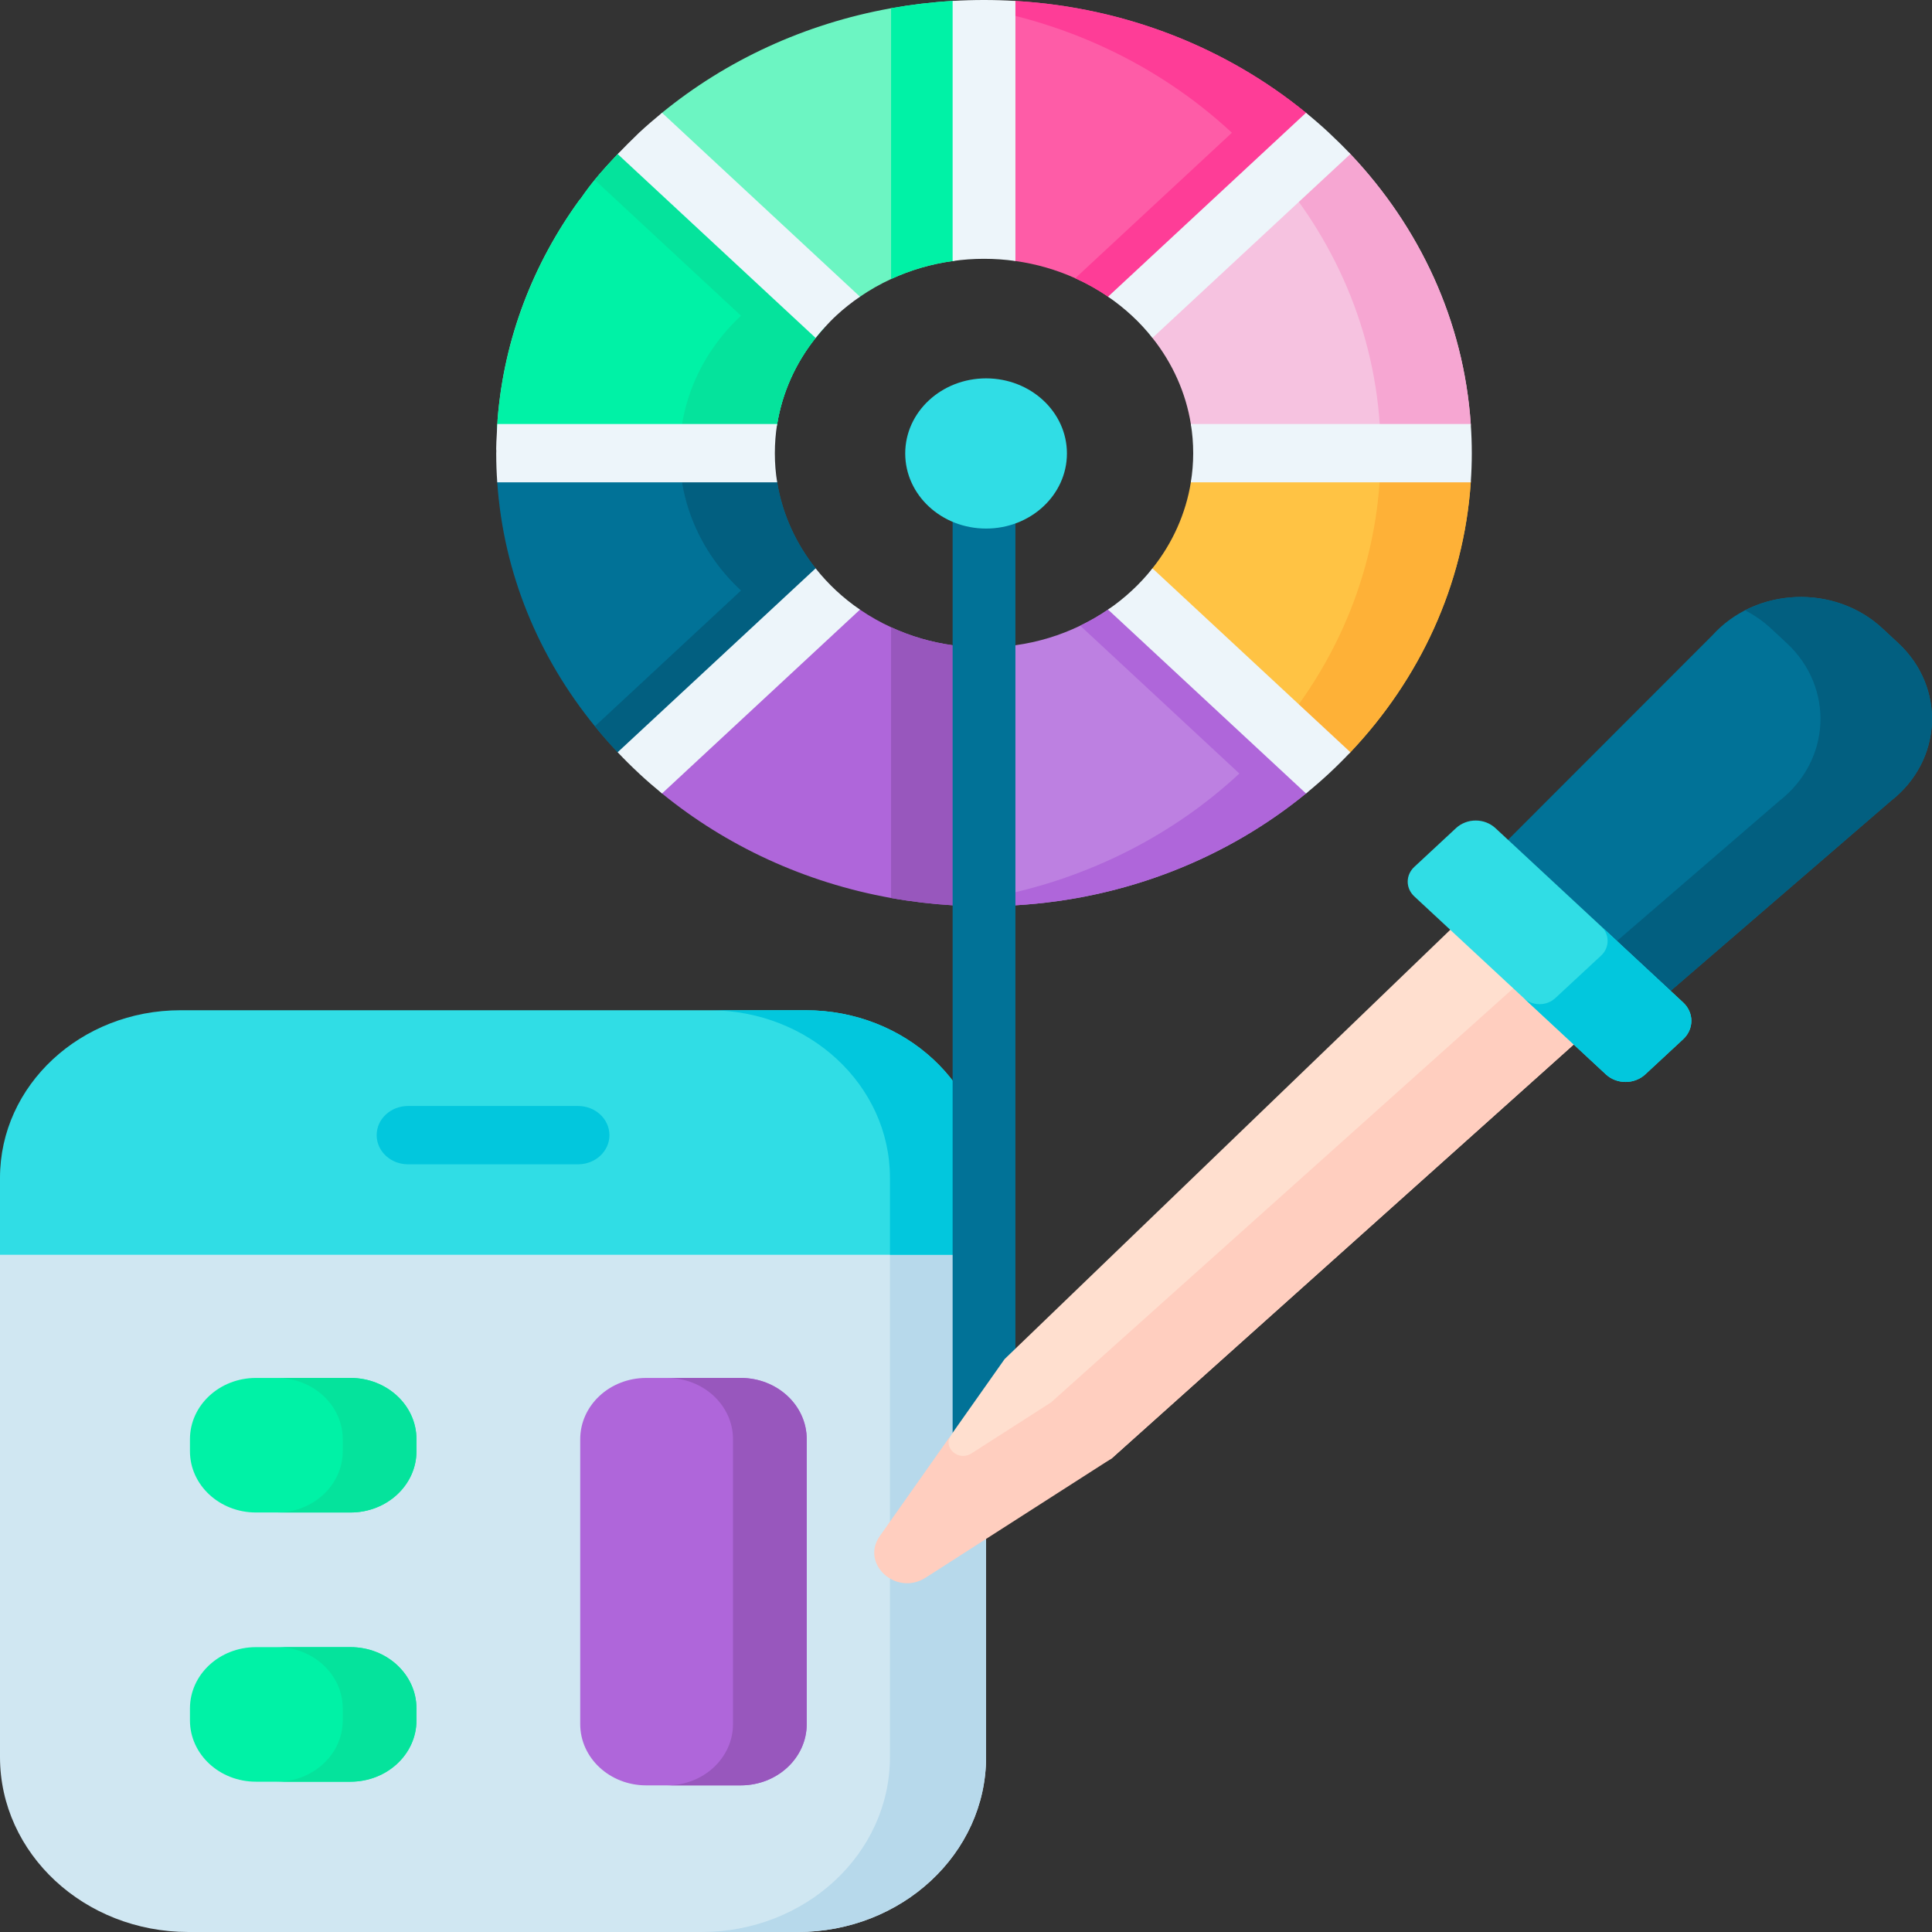 <svg width="50" height="50" viewBox="0 0 50 50" fill="none" xmlns="http://www.w3.org/2000/svg">
<rect x="0" y="0" width="50" height="50" fill="#333333" stroke="none"/>
<path d="M25.52 32.474V45.471C25.52 47.971 23.337 50 20.644 50H4.876C2.182 50 0 47.971 0 45.471V32.474C0 30.077 2.091 28.136 4.67 28.136H20.85C23.429 28.136 25.52 30.077 25.52 32.474Z" fill="#D0E7F2"/>
<path d="M20.85 28.136H18.362C20.941 28.136 23.032 30.077 23.032 32.474V45.471C23.032 47.971 20.849 50 18.156 50H20.644C23.337 50 25.52 47.971 25.52 45.471V32.474C25.52 30.077 23.428 28.136 20.85 28.136Z" fill="#B7D9EB"/>
<path d="M25.52 30.482V32.474H0V30.482C0 28.085 2.091 26.145 4.67 26.145H20.85C23.429 26.145 25.52 28.085 25.52 30.482Z" fill="#30DDE5"/>
<path d="M25.52 30.482V32.474H23.032V30.482C23.032 28.085 20.941 26.145 18.362 26.145H20.85C23.429 26.145 25.52 28.085 25.52 30.482Z" fill="#02C7DD"/>
<path d="M9.071 39.143H6.623C5.68 39.143 4.916 38.433 4.916 37.557V37.247C4.916 36.371 5.68 35.661 6.623 35.661H9.071C10.014 35.661 10.778 36.371 10.778 37.247V37.557C10.778 38.433 10.014 39.143 9.071 39.143Z" fill="#00F2A6"/>
<path d="M9.071 35.661H7.163C8.106 35.661 8.87 36.371 8.87 37.247V37.557C8.87 38.433 8.106 39.143 7.163 39.143H9.071C10.014 39.143 10.778 38.433 10.778 37.557V37.247C10.778 36.371 10.014 35.661 9.071 35.661Z" fill="#05E39C"/>
<path d="M9.071 46.11H6.623C5.68 46.11 4.916 45.4 4.916 44.524V44.214C4.916 43.338 5.68 42.628 6.623 42.628H9.071C10.014 42.628 10.778 43.338 10.778 44.214V44.524C10.778 45.4 10.014 46.11 9.071 46.11Z" fill="#00F2A6"/>
<path d="M9.071 42.628H7.163C8.106 42.628 8.87 43.338 8.87 44.214V44.524C8.87 45.4 8.106 46.11 7.163 46.11H9.071C10.014 46.11 10.778 45.4 10.778 44.524V44.214C10.778 43.338 10.014 42.628 9.071 42.628Z" fill="#05E39C"/>
<path d="M19.171 46.205H16.723C15.78 46.205 15.016 45.495 15.016 44.619V37.247C15.016 36.371 15.78 35.661 16.723 35.661H19.171C20.114 35.661 20.878 36.371 20.878 37.247V44.619C20.878 45.495 20.114 46.205 19.171 46.205Z" fill="#AF66DA"/>
<path d="M19.171 35.661H17.263C18.206 35.661 18.97 36.371 18.97 37.247V44.619C18.97 45.495 18.206 46.205 17.263 46.205H19.171C20.114 46.205 20.878 45.495 20.878 44.619V37.247C20.878 36.371 20.114 35.661 19.171 35.661Z" fill="#9857BD"/>
<path d="M34.087 19.735C33.896 19.913 34.003 20.369 33.799 20.535C31.767 22.196 29.154 23.261 26.279 23.429C26.116 23.439 25.952 23.304 25.787 23.197C25.681 23.127 25.574 23.068 25.467 23.068V17.164C25.743 17.164 26.014 16.736 26.279 16.699C26.876 16.616 27.44 16.442 27.956 16.192C28.208 16.071 28.447 15.933 28.674 15.778C28.894 15.628 29.31 15.656 29.503 15.477L34.087 19.735Z" fill="#BD80E1"/>
<path d="M34.087 19.735C33.896 19.913 34.003 20.369 33.799 20.535C31.767 22.196 29.154 23.261 26.279 23.429C26.116 23.439 25.952 23.304 25.787 23.197C28.214 22.717 30.385 21.59 32.075 20.019L27.956 16.192C28.208 16.071 28.447 15.933 28.674 15.778C28.894 15.628 29.31 15.656 29.503 15.477L34.087 19.735Z" fill="#AF66DA"/>
<path d="M21.429 15.477L16.814 19.766C16.622 19.587 16.163 19.657 15.985 19.468C15.779 19.25 15.582 19.026 15.396 18.796C13.946 17.018 13.03 14.846 12.869 12.482C12.851 12.235 13.174 11.986 13.174 11.735H19.746C19.746 11.989 20.073 12.238 20.113 12.482C20.18 12.895 20.303 13.299 20.479 13.684C20.645 14.05 20.858 14.394 21.108 14.709C21.269 14.912 21.238 15.299 21.429 15.477Z" fill="#017297"/>
<path d="M21.429 15.477L16.814 19.766C16.622 19.587 16.163 19.657 15.985 19.468C15.779 19.25 15.582 19.026 15.396 18.796L19.177 15.283C18.683 14.824 18.289 14.281 18.017 13.684C17.736 13.068 17.591 12.405 17.591 11.735H19.746C19.746 11.989 20.073 12.238 20.113 12.482C20.18 12.895 20.303 13.299 20.479 13.684C20.645 14.05 20.858 14.394 21.108 14.709C21.269 14.912 21.238 15.299 21.429 15.477Z" fill="#025F80"/>
<path d="M38.09 11.735L35.733 11.732L31.285 11.727C31.285 11.471 30.859 11.219 30.819 10.973C30.689 10.166 30.347 9.401 29.825 8.745C29.664 8.541 29.754 8.1 29.563 7.922L33.135 4.603L34.041 3.763C34.233 3.941 34.77 3.797 34.948 3.986C36.736 5.875 37.882 8.303 38.063 10.973C38.081 11.222 37.675 11.474 37.675 11.727L38.09 11.735Z" fill="#F6C2E0"/>
<path d="M35.733 11.727C35.733 9.048 34.764 6.578 33.135 4.603L34.041 3.763C34.233 3.941 34.77 3.797 34.948 3.986C36.736 5.875 37.882 8.303 38.063 10.973C38.081 11.222 37.675 11.474 37.675 11.727L35.733 11.735V11.727Z" fill="#F6A6D2"/>
<path d="M25.467 0.445V6.301C25.191 6.301 24.92 6.717 24.654 6.756C24.09 6.833 23.554 6.993 23.061 7.221C22.778 7.352 22.508 7.505 22.256 7.679C22.037 7.828 21.376 7.571 21.185 7.75C21.099 7.84 21.164 8.675 21.108 8.746C20.585 9.402 20.244 10.166 20.113 10.973C20.073 11.218 19.612 11.735 19.612 11.735H13.359C13.371 11.558 12.818 11.858 12.871 10.973C12.874 10.931 12.876 10.886 12.879 10.839C13.046 8.751 13.804 6.815 14.997 5.174C15.047 5.14 15.222 4.788 15.986 3.988C16.144 3.824 16.679 3.968 16.892 3.764C17.083 3.586 16.93 3.085 17.133 2.919C18.784 1.569 20.816 0.616 23.061 0.213C23.582 0.12 24.113 0.056 24.654 0.024C24.923 0.008 25.194 0.445 25.467 0.445Z" fill="#6CF5C2"/>
<path d="M25.467 0.445V6.301C25.191 6.301 24.92 6.717 24.654 6.756C24.09 6.833 23.554 6.993 23.061 7.221V0.213C23.582 0.12 24.113 0.056 24.654 0.024C24.923 0.008 25.194 0.445 25.467 0.445ZM21.283 8.536C21.225 8.602 21.168 8.669 21.113 8.738C20.588 9.396 20.245 10.163 20.113 10.973C20.073 11.218 19.612 11.471 19.612 11.727L17.591 11.73L13.473 11.735C13.483 11.559 12.818 11.857 12.871 10.973C12.874 10.931 12.876 10.886 12.879 10.839C13.05 8.754 13.807 6.815 14.997 5.174C15.041 5.146 15.104 4.998 15.424 4.614C15.561 4.451 15.744 4.244 15.992 3.986C16.148 3.824 16.681 3.968 16.893 3.763L21.185 7.75C21.098 7.839 21.671 8.119 21.283 8.536Z" fill="#00F2A6"/>
<path d="M21.283 8.536C21.225 8.602 21.168 8.669 21.113 8.738C20.588 9.396 20.245 10.163 20.114 10.973C20.073 11.218 19.612 11.471 19.612 11.727L17.591 11.73C17.591 10.396 18.162 9.116 19.177 8.171L15.394 4.658C15.405 4.646 15.415 4.631 15.424 4.614C15.561 4.451 15.744 4.244 15.992 3.986C16.148 3.824 16.681 3.968 16.893 3.763L21.185 7.75C21.098 7.839 21.671 8.119 21.283 8.536Z" fill="#05E39C"/>
<path d="M38.063 12.482C37.882 15.153 36.736 17.579 34.948 19.468C34.77 19.657 34.279 19.557 34.087 19.735L29.575 15.543C29.766 15.365 29.663 14.914 29.824 14.71C30.347 14.055 30.689 13.289 30.819 12.482C30.858 12.238 31.285 11.989 31.285 11.735H37.678C37.678 11.986 38.081 12.235 38.063 12.482Z" fill="#FFC344"/>
<path d="M38.063 12.482C37.882 15.153 36.736 17.579 34.948 19.468C34.77 19.657 34.279 19.557 34.087 19.735L33.134 18.85C34.759 16.877 35.727 14.412 35.729 11.735H37.678C37.678 11.986 38.081 12.235 38.063 12.482Z" fill="#FEB137"/>
<path d="M34.104 3.703L29.509 7.972C29.317 7.794 28.895 7.828 28.677 7.678C28.411 7.496 28.127 7.336 27.827 7.201C27.338 6.98 26.816 6.83 26.279 6.755C26.014 6.717 25.743 6.226 25.467 6.226V0.329C25.538 0.329 25.61 0.307 25.681 0.275C25.881 0.184 26.081 0.012 26.279 0.025C29.154 0.193 31.767 1.258 33.799 2.919C34.003 3.085 33.912 3.525 34.104 3.703Z" fill="#FE5CA7"/>
<path d="M34.104 3.703L29.509 7.972C29.317 7.794 28.895 7.828 28.677 7.678C28.411 7.496 28.127 7.336 27.827 7.201L31.881 3.436V3.435C30.21 1.882 28.074 0.764 25.681 0.275C25.882 0.184 26.081 0.012 26.279 0.025C29.154 0.193 31.767 1.258 33.799 2.919C34.003 3.085 33.912 3.525 34.104 3.703Z" fill="#FE3D97"/>
<path d="M25.466 17.034V23.025C25.193 23.025 24.923 23.446 24.654 23.429C24.115 23.396 23.586 23.334 23.067 23.241C23.065 23.241 23.064 23.24 23.061 23.24C20.817 22.839 18.785 21.883 17.133 20.535C16.93 20.369 17.005 19.945 16.814 19.767L21.429 15.477C21.621 15.656 22.037 15.627 22.256 15.777C22.509 15.95 22.778 16.103 23.061 16.233C23.563 16.465 24.101 16.622 24.654 16.699C24.919 16.736 25.189 17.034 25.466 17.034Z" fill="#AF66DA"/>
<path d="M25.466 17.034V23.025C25.193 23.025 24.923 23.446 24.654 23.429C24.115 23.396 23.586 23.334 23.067 23.241C23.065 23.241 23.064 23.24 23.061 23.24V16.233C23.563 16.465 24.101 16.622 24.654 16.699C24.919 16.736 25.189 17.034 25.466 17.034Z" fill="#9857BD"/>
<path d="M14.96 30.132H10.56C10.111 30.132 9.748 29.795 9.748 29.378C9.748 28.961 10.111 28.623 10.56 28.623H14.96C15.409 28.623 15.772 28.961 15.772 29.378C15.772 29.795 15.409 30.132 14.96 30.132Z" fill="#02C7DD"/>
<path d="M20.113 12.482H12.869C12.851 12.235 12.842 11.986 12.842 11.735C12.854 11.558 12.818 11.858 12.871 10.973H20.113C20.073 11.218 20.053 11.471 20.053 11.727V11.735C20.053 11.989 20.073 12.238 20.113 12.482ZM21.638 15.283C21.83 15.462 22.037 15.627 22.256 15.777L17.133 20.535C16.93 20.369 16.732 20.198 16.541 20.02V20.019C16.349 19.841 16.163 19.657 15.985 19.468L21.108 14.709C21.269 14.912 21.447 15.105 21.638 15.283ZM22.212 7.638L22.256 7.679C22.037 7.828 21.83 7.993 21.638 8.171C21.553 8.262 21.671 8.119 21.283 8.536C21.223 8.605 21.164 8.675 21.108 8.746L21.058 8.699L15.986 3.988C16.144 3.824 16.326 3.64 16.538 3.436C16.73 3.258 16.93 3.085 17.133 2.919L22.212 7.638ZM25.467 0C25.74 0 26.01 0.008 26.279 0.025V6.755C26.014 6.717 25.743 6.698 25.467 6.698C25.191 6.698 24.92 6.717 24.654 6.756V0.024C24.923 0.008 25.194 0 25.467 0ZM29.869 14.749L34.948 19.468C34.77 19.657 34.584 19.841 34.393 20.019C34.201 20.197 34.003 20.369 33.799 20.535L28.73 15.826L28.674 15.778C28.894 15.628 29.101 15.462 29.294 15.283C29.486 15.105 29.663 14.914 29.824 14.71L29.849 14.731C29.855 14.737 29.863 14.743 29.869 14.749ZM29.294 8.171C29.102 7.993 28.895 7.828 28.677 7.678L33.799 2.919C34.003 3.085 34.201 3.257 34.393 3.435V3.436C34.584 3.614 34.77 3.797 34.948 3.986L29.825 8.745C29.664 8.542 29.487 8.349 29.294 8.171ZM38.09 11.727V11.735C38.09 11.986 38.081 12.235 38.063 12.482H30.819C30.858 12.238 30.88 11.989 30.88 11.735V11.727C30.88 11.471 30.859 11.219 30.819 10.973H38.063C38.081 11.222 38.09 11.474 38.09 11.727Z" fill="#EDF5FA"/>
<path d="M25.466 38.06C25.36 38.06 25.254 38.04 25.156 38.002C25.057 37.964 24.968 37.909 24.892 37.839C24.817 37.769 24.757 37.685 24.716 37.594C24.675 37.502 24.654 37.404 24.654 37.305V13.075C24.654 12.659 25.018 12.321 25.466 12.321C25.915 12.321 26.279 12.659 26.279 13.075V37.305C26.279 37.505 26.193 37.697 26.041 37.839C25.888 37.98 25.682 38.06 25.466 38.06Z" fill="#017297"/>
<path d="M25.52 13.679C26.675 13.679 27.612 12.809 27.612 11.735C27.612 10.662 26.675 9.792 25.52 9.792C24.364 9.792 23.427 10.662 23.427 11.735C23.427 12.809 24.364 13.679 25.52 13.679Z" fill="#30DDE5"/>
<path d="M39.206 25.477C38.111 24.46 38.034 22.835 39.029 21.733L44.316 16.442C45.442 15.194 47.477 15.111 48.717 16.263L49.125 16.642C50.364 17.793 50.275 19.684 48.932 20.73L43.237 25.642C42.05 26.566 40.3 26.494 39.206 25.477Z" fill="#017297"/>
<path d="M49.125 16.642L48.717 16.263C47.747 15.361 46.289 15.217 45.161 15.795C45.407 15.921 45.632 16.078 45.831 16.263L46.239 16.642C47.478 17.793 47.389 19.684 46.046 20.73L40.351 25.642C40.203 25.757 40.043 25.858 39.874 25.945C40.93 26.486 42.27 26.394 43.237 25.642L48.932 20.73C50.275 19.684 50.364 17.793 49.125 16.642Z" fill="#025F80"/>
<path d="M28.768 37.746L24.125 40.212C23.361 40.702 22.756 40.068 23.265 39.347L24.654 37.08L25.999 35.173L38.273 23.35L41.496 26.344L28.768 37.746Z" fill="#FFDFCF"/>
<path d="M39.931 24.89L27.203 36.293L25.14 37.615C24.801 37.832 24.388 37.458 24.613 37.138L23.565 38.625L22.77 39.752C22.261 40.473 23.194 41.319 23.957 40.829L28.768 37.745L41.496 26.344L39.931 24.89Z" fill="#FFCEBF"/>
<path d="M43.562 25.946L38.701 21.431C38.634 21.369 38.554 21.32 38.467 21.286C38.38 21.252 38.286 21.235 38.191 21.235C38.097 21.235 38.003 21.252 37.916 21.286C37.828 21.32 37.749 21.369 37.682 21.431L36.602 22.435C36.493 22.536 36.431 22.674 36.431 22.817C36.431 22.96 36.493 23.098 36.602 23.199L41.56 27.805C41.627 27.867 41.707 27.917 41.794 27.95C41.882 27.984 41.975 28.001 42.07 28.001C42.164 28.001 42.258 27.984 42.345 27.95C42.433 27.917 42.512 27.867 42.579 27.805L43.562 26.893C43.697 26.767 43.772 26.597 43.772 26.419C43.772 26.242 43.697 26.072 43.562 25.946Z" fill="#30DDE5"/>
<path d="M41.437 23.972C41.545 24.073 41.605 24.209 41.605 24.351C41.605 24.493 41.545 24.63 41.437 24.73L40.251 25.831C40.143 25.932 39.996 25.988 39.843 25.988C39.69 25.988 39.544 25.932 39.435 25.831L41.56 27.805C41.627 27.867 41.707 27.917 41.794 27.95C41.882 27.984 41.975 28.001 42.07 28.001C42.164 28.001 42.258 27.984 42.345 27.95C42.433 27.917 42.512 27.867 42.579 27.805L43.562 26.893C43.628 26.83 43.681 26.757 43.718 26.675C43.754 26.594 43.773 26.507 43.773 26.419C43.773 26.332 43.754 26.245 43.718 26.163C43.681 26.082 43.628 26.009 43.562 25.946L41.437 23.972Z" fill="#02C7DD"/>
</svg>
